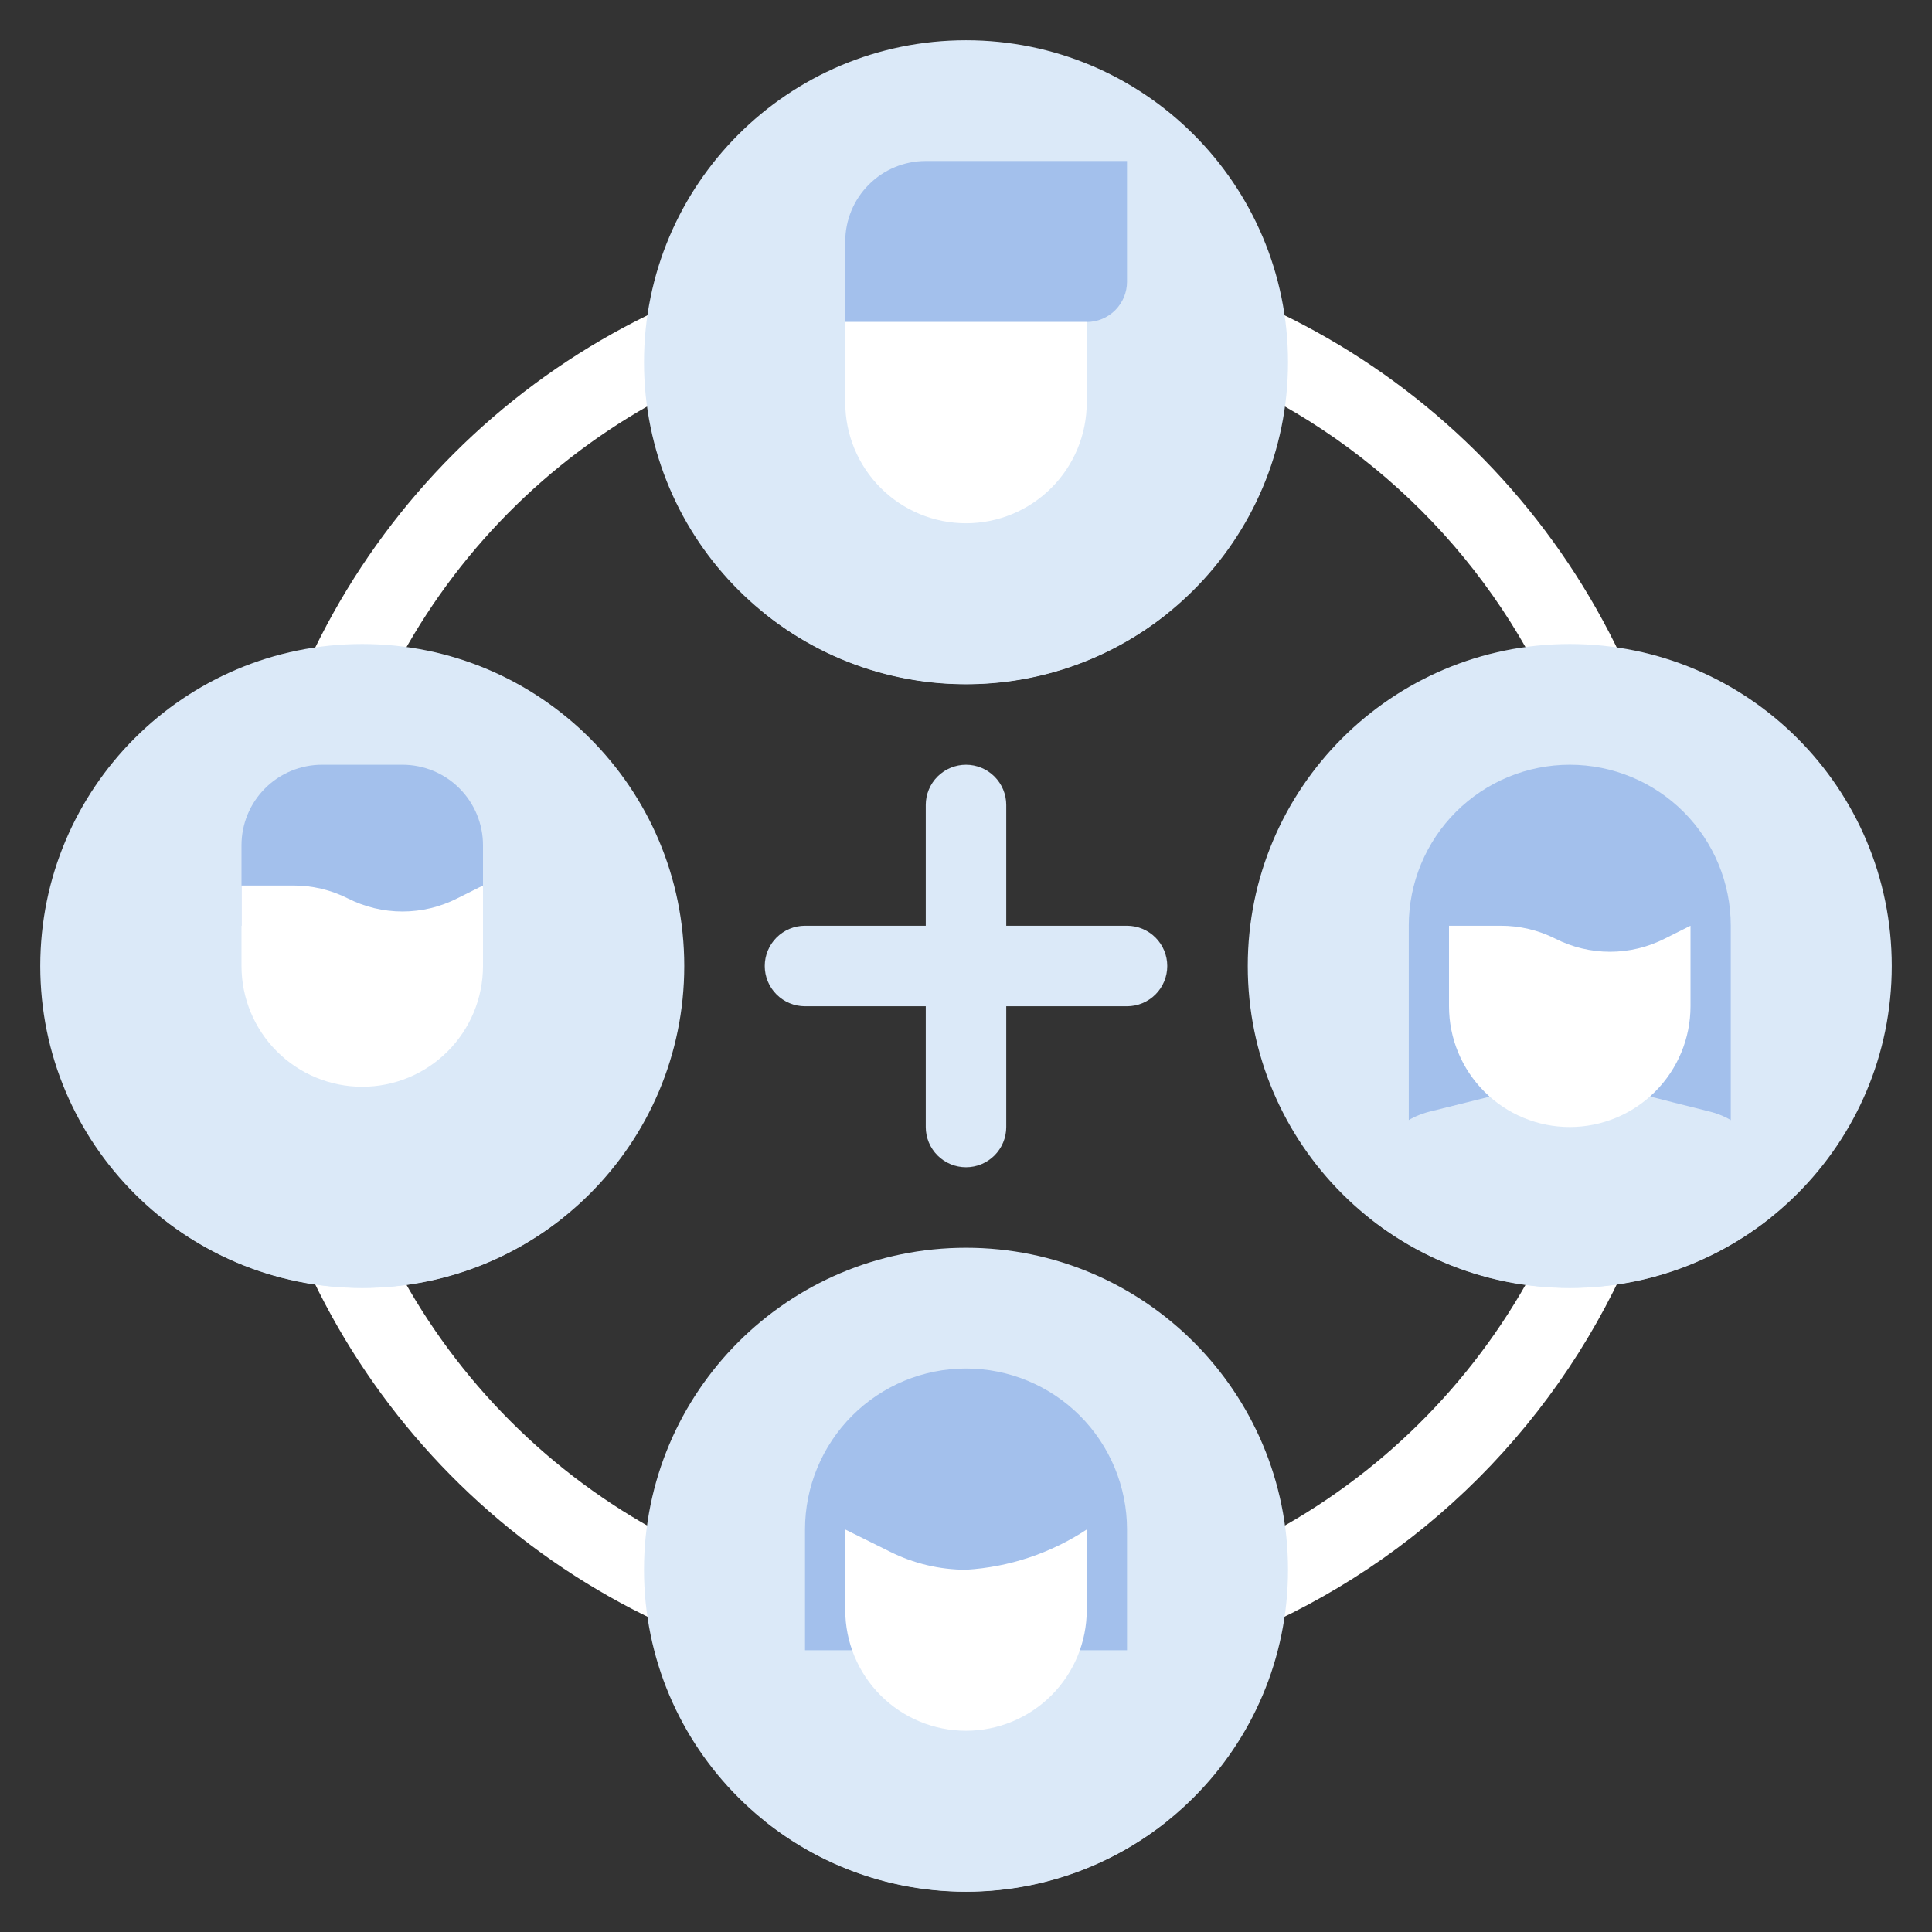 <svg width="140" height="140" viewBox="0 0 140 140" fill="none" xmlns="http://www.w3.org/2000/svg">
<rect x="0" y="0" width="140" height="140" fill="#333333" stroke="none"/>
<path d="M70 122.5C59.617 122.5 49.466 119.421 40.833 113.652C32.199 107.883 25.47 99.684 21.496 90.091C17.523 80.498 16.483 69.942 18.509 59.758C20.535 49.574 25.535 40.219 32.877 32.877C40.219 25.535 49.574 20.535 59.758 18.509C69.942 16.483 80.498 17.523 90.091 21.496C99.684 25.47 107.883 32.199 113.652 40.833C119.421 49.466 122.5 59.617 122.5 70C122.5 83.924 116.969 97.278 107.123 107.123C97.278 116.969 83.924 122.5 70 122.5ZM70 23.333C60.77 23.333 51.748 26.07 44.073 31.198C36.399 36.326 30.418 43.614 26.886 52.142C23.354 60.669 22.429 70.052 24.23 79.104C26.031 88.157 30.475 96.472 37.002 102.998C43.528 109.525 51.843 113.969 60.896 115.77C69.948 117.571 79.331 116.647 87.859 113.114C96.386 109.582 103.674 103.601 108.802 95.927C113.93 88.252 116.667 79.23 116.667 70C116.667 57.623 111.75 45.753 102.998 37.002C94.247 28.25 82.377 23.333 70 23.333Z" fill="white"/>
<path d="M70.001 49.583C82.887 49.583 93.334 39.137 93.334 26.25C93.334 13.363 82.887 2.917 70.001 2.917C57.114 2.917 46.667 13.363 46.667 26.25C46.667 39.137 57.114 49.583 70.001 49.583Z" fill="#DBE9F8"/>
<path d="M26.251 93.333C39.137 93.333 49.584 82.887 49.584 70C49.584 57.113 39.137 46.667 26.251 46.667C13.364 46.667 2.917 57.113 2.917 70C2.917 82.887 13.364 93.333 26.251 93.333Z" fill="#DBE9F8"/>
<path d="M113.751 93.333C126.637 93.333 137.084 82.887 137.084 70C137.084 57.113 126.637 46.667 113.751 46.667C100.864 46.667 90.417 57.113 90.417 70C90.417 82.887 100.864 93.333 113.751 93.333Z" fill="#DBE9F8"/>
<path d="M113.751 55.417C110.657 55.417 107.689 56.646 105.502 58.834C103.314 61.022 102.084 63.989 102.084 67.083V87.5H125.418V67.083C125.418 63.989 124.189 61.022 122.001 58.834C119.813 56.646 116.845 55.417 113.751 55.417Z" fill="#A3C0EC"/>
<path d="M123.93 80.558C115.18 78.4 118.096 78.75 110.834 78.75L103.571 80.558C102.312 80.877 101.195 81.606 100.397 82.631C99.6 83.656 99.167 84.918 99.167 86.217V88.2C103.306 91.513 108.449 93.319 113.751 93.319C119.052 93.319 124.195 91.513 128.334 88.2V86.217C128.335 84.918 127.902 83.656 127.104 82.631C126.306 81.606 125.189 80.877 123.93 80.558Z" fill="#DBE9F8"/>
<path d="M113.751 84.583C112.978 84.583 112.236 84.276 111.689 83.729C111.142 83.182 110.834 82.44 110.834 81.667V78.75H116.668V81.667C116.668 82.44 116.361 83.182 115.814 83.729C115.267 84.276 114.525 84.583 113.751 84.583Z" fill="#DBE9F8"/>
<path d="M119.584 78.75V87.5L113.751 84.584L116.667 78.75H119.584ZM107.917 78.75V87.5L113.751 84.584L110.834 78.75H107.917Z" fill="#DBE9F8"/>
<path d="M113.75 81.667C111.429 81.667 109.204 80.745 107.563 79.104C105.922 77.463 105 75.237 105 72.917V67.083H108.733C110.111 67.078 111.47 67.398 112.7 68.017C113.929 68.642 115.288 68.968 116.667 68.968C118.045 68.968 119.404 68.642 120.633 68.017L122.5 67.083V72.917C122.5 75.237 121.578 77.463 119.937 79.104C118.296 80.745 116.071 81.667 113.75 81.667Z" fill="white"/>
<path d="M23.333 55.417H29.167C30.714 55.417 32.197 56.031 33.291 57.125C34.385 58.219 35 59.703 35 61.25V67.083H17.5V61.25C17.5 59.703 18.115 58.219 19.209 57.125C20.302 56.031 21.786 55.417 23.333 55.417Z" fill="#A3C0EC"/>
<path d="M40.834 83.3V88.2C36.695 91.513 31.552 93.319 26.251 93.319C20.949 93.319 15.806 91.513 11.667 88.2V83.3C11.667 82.001 12.1 80.739 12.897 79.714C13.695 78.689 14.812 77.96 16.071 77.642L23.334 75.833C30.684 75.833 27.709 75.483 36.43 77.642C37.689 77.96 38.806 78.689 39.604 79.714C40.402 80.739 40.834 82.001 40.834 83.3Z" fill="#DBE9F8"/>
<path d="M26.251 81.667C25.478 81.667 24.736 81.359 24.189 80.813C23.642 80.266 23.334 79.524 23.334 78.75V75.834H29.168V78.75C29.168 79.524 28.86 80.266 28.314 80.813C27.767 81.359 27.025 81.667 26.251 81.667Z" fill="#DBE9F8"/>
<path d="M32.084 75.833V84.583L26.251 81.667L29.167 75.833H32.084ZM20.417 75.833V84.583L26.251 81.667L23.334 75.833H20.417Z" fill="#DBE9F8"/>
<path d="M26.25 78.75C23.929 78.75 21.704 77.828 20.063 76.187C18.422 74.546 17.5 72.321 17.5 70V64.167H21.233C22.611 64.161 23.97 64.481 25.2 65.1C26.429 65.725 27.788 66.051 29.167 66.051C30.545 66.051 31.904 65.725 33.133 65.1L35 64.167V70C35 72.321 34.078 74.546 32.437 76.187C30.796 77.828 28.571 78.75 26.25 78.75Z" fill="white"/>
<path d="M67.083 11.667H81.667V20.417C81.667 21.19 81.359 21.932 80.812 22.479C80.265 23.026 79.523 23.333 78.75 23.333H61.25V17.5C61.25 15.953 61.865 14.469 62.959 13.375C64.052 12.281 65.536 11.667 67.083 11.667Z" fill="#A3C0EC"/>
<path d="M84.584 42.467V44.45C80.445 47.764 75.302 49.569 70.001 49.569C64.699 49.569 59.556 47.764 55.417 44.45V42.467C55.417 41.168 55.849 39.906 56.647 38.881C57.445 37.856 58.562 37.127 59.821 36.809L67.084 35C74.434 35 71.459 34.65 80.18 36.809C81.439 37.127 82.556 37.856 83.354 38.881C84.152 39.906 84.585 41.168 84.584 42.467Z" fill="#DBE9F8"/>
<path d="M70.001 40.833C69.228 40.833 68.486 40.526 67.939 39.979C67.392 39.432 67.085 38.69 67.085 37.917V35H72.918V37.917C72.918 38.69 72.611 39.432 72.064 39.979C71.517 40.526 70.775 40.833 70.001 40.833Z" fill="#DBE9F8"/>
<path d="M75.834 35V43.75L70.001 40.834L72.917 35H75.834ZM64.167 35V43.75L70.001 40.834L67.084 35H64.167Z" fill="#DBE9F8"/>
<path d="M70 37.917C67.679 37.917 65.454 36.995 63.813 35.354C62.172 33.713 61.25 31.488 61.25 29.167V23.334H78.75V29.167C78.75 31.488 77.828 33.713 76.187 35.354C74.546 36.995 72.321 37.917 70 37.917Z" fill="white"/>
<path d="M70.001 137.083C82.887 137.083 93.334 126.637 93.334 113.75C93.334 100.863 82.887 90.417 70.001 90.417C57.114 90.417 46.667 100.863 46.667 113.75C46.667 126.637 57.114 137.083 70.001 137.083Z" fill="#DBE9F8"/>
<path d="M70.001 99.167C66.907 99.167 63.94 100.396 61.752 102.584C59.564 104.772 58.334 107.739 58.334 110.833V119.583H81.668V110.833C81.668 107.739 80.439 104.772 78.251 102.584C76.063 100.396 73.095 99.167 70.001 99.167Z" fill="#A3C0EC"/>
<path d="M80.18 124.308C71.43 122.15 74.346 122.5 67.084 122.5L59.821 124.308C58.562 124.627 57.445 125.356 56.647 126.381C55.849 127.406 55.417 128.668 55.417 129.967V131.95C59.556 135.264 64.699 137.069 70.001 137.069C75.302 137.069 80.445 135.264 84.584 131.95V129.967C84.585 128.668 84.152 127.406 83.354 126.381C82.556 125.356 81.439 124.627 80.18 124.308Z" fill="#DBE9F8"/>
<path d="M70.001 128.333C69.228 128.333 68.486 128.026 67.939 127.479C67.392 126.932 67.085 126.19 67.085 125.417V122.5H72.918V125.417C72.918 126.19 72.611 126.932 72.064 127.479C71.517 128.026 70.775 128.333 70.001 128.333Z" fill="#DBE9F8"/>
<path d="M75.834 122.5V131.25L70.001 128.333L72.917 122.5H75.834ZM64.167 122.5V131.25L70.001 128.333L67.084 122.5H64.167Z" fill="#DBE9F8"/>
<path d="M70 125.417C67.679 125.417 65.454 124.495 63.813 122.854C62.172 121.213 61.25 118.987 61.25 116.667V110.833L64.487 112.438C66.198 113.297 68.086 113.746 70 113.75C73.122 113.561 76.139 112.555 78.75 110.833V116.667C78.75 118.987 77.828 121.213 76.187 122.854C74.546 124.495 72.321 125.417 70 125.417Z" fill="white"/>
<path d="M81.667 67.083H72.917V58.333C72.917 57.56 72.61 56.818 72.063 56.271C71.516 55.724 70.774 55.417 70.001 55.417C69.227 55.417 68.485 55.724 67.938 56.271C67.391 56.818 67.084 57.56 67.084 58.333V67.083H58.334C57.56 67.083 56.819 67.391 56.272 67.938C55.724 68.485 55.417 69.227 55.417 70C55.417 70.774 55.724 71.516 56.272 72.062C56.819 72.609 57.56 72.917 58.334 72.917H67.084V81.667C67.084 82.44 67.391 83.182 67.938 83.729C68.485 84.276 69.227 84.583 70.001 84.583C70.774 84.583 71.516 84.276 72.063 83.729C72.61 83.182 72.917 82.44 72.917 81.667V72.917H81.667C82.441 72.917 83.183 72.609 83.73 72.062C84.277 71.516 84.584 70.774 84.584 70C84.584 69.227 84.277 68.485 83.73 67.938C83.183 67.391 82.441 67.083 81.667 67.083Z" fill="#DBE9F8"/>
</svg>
